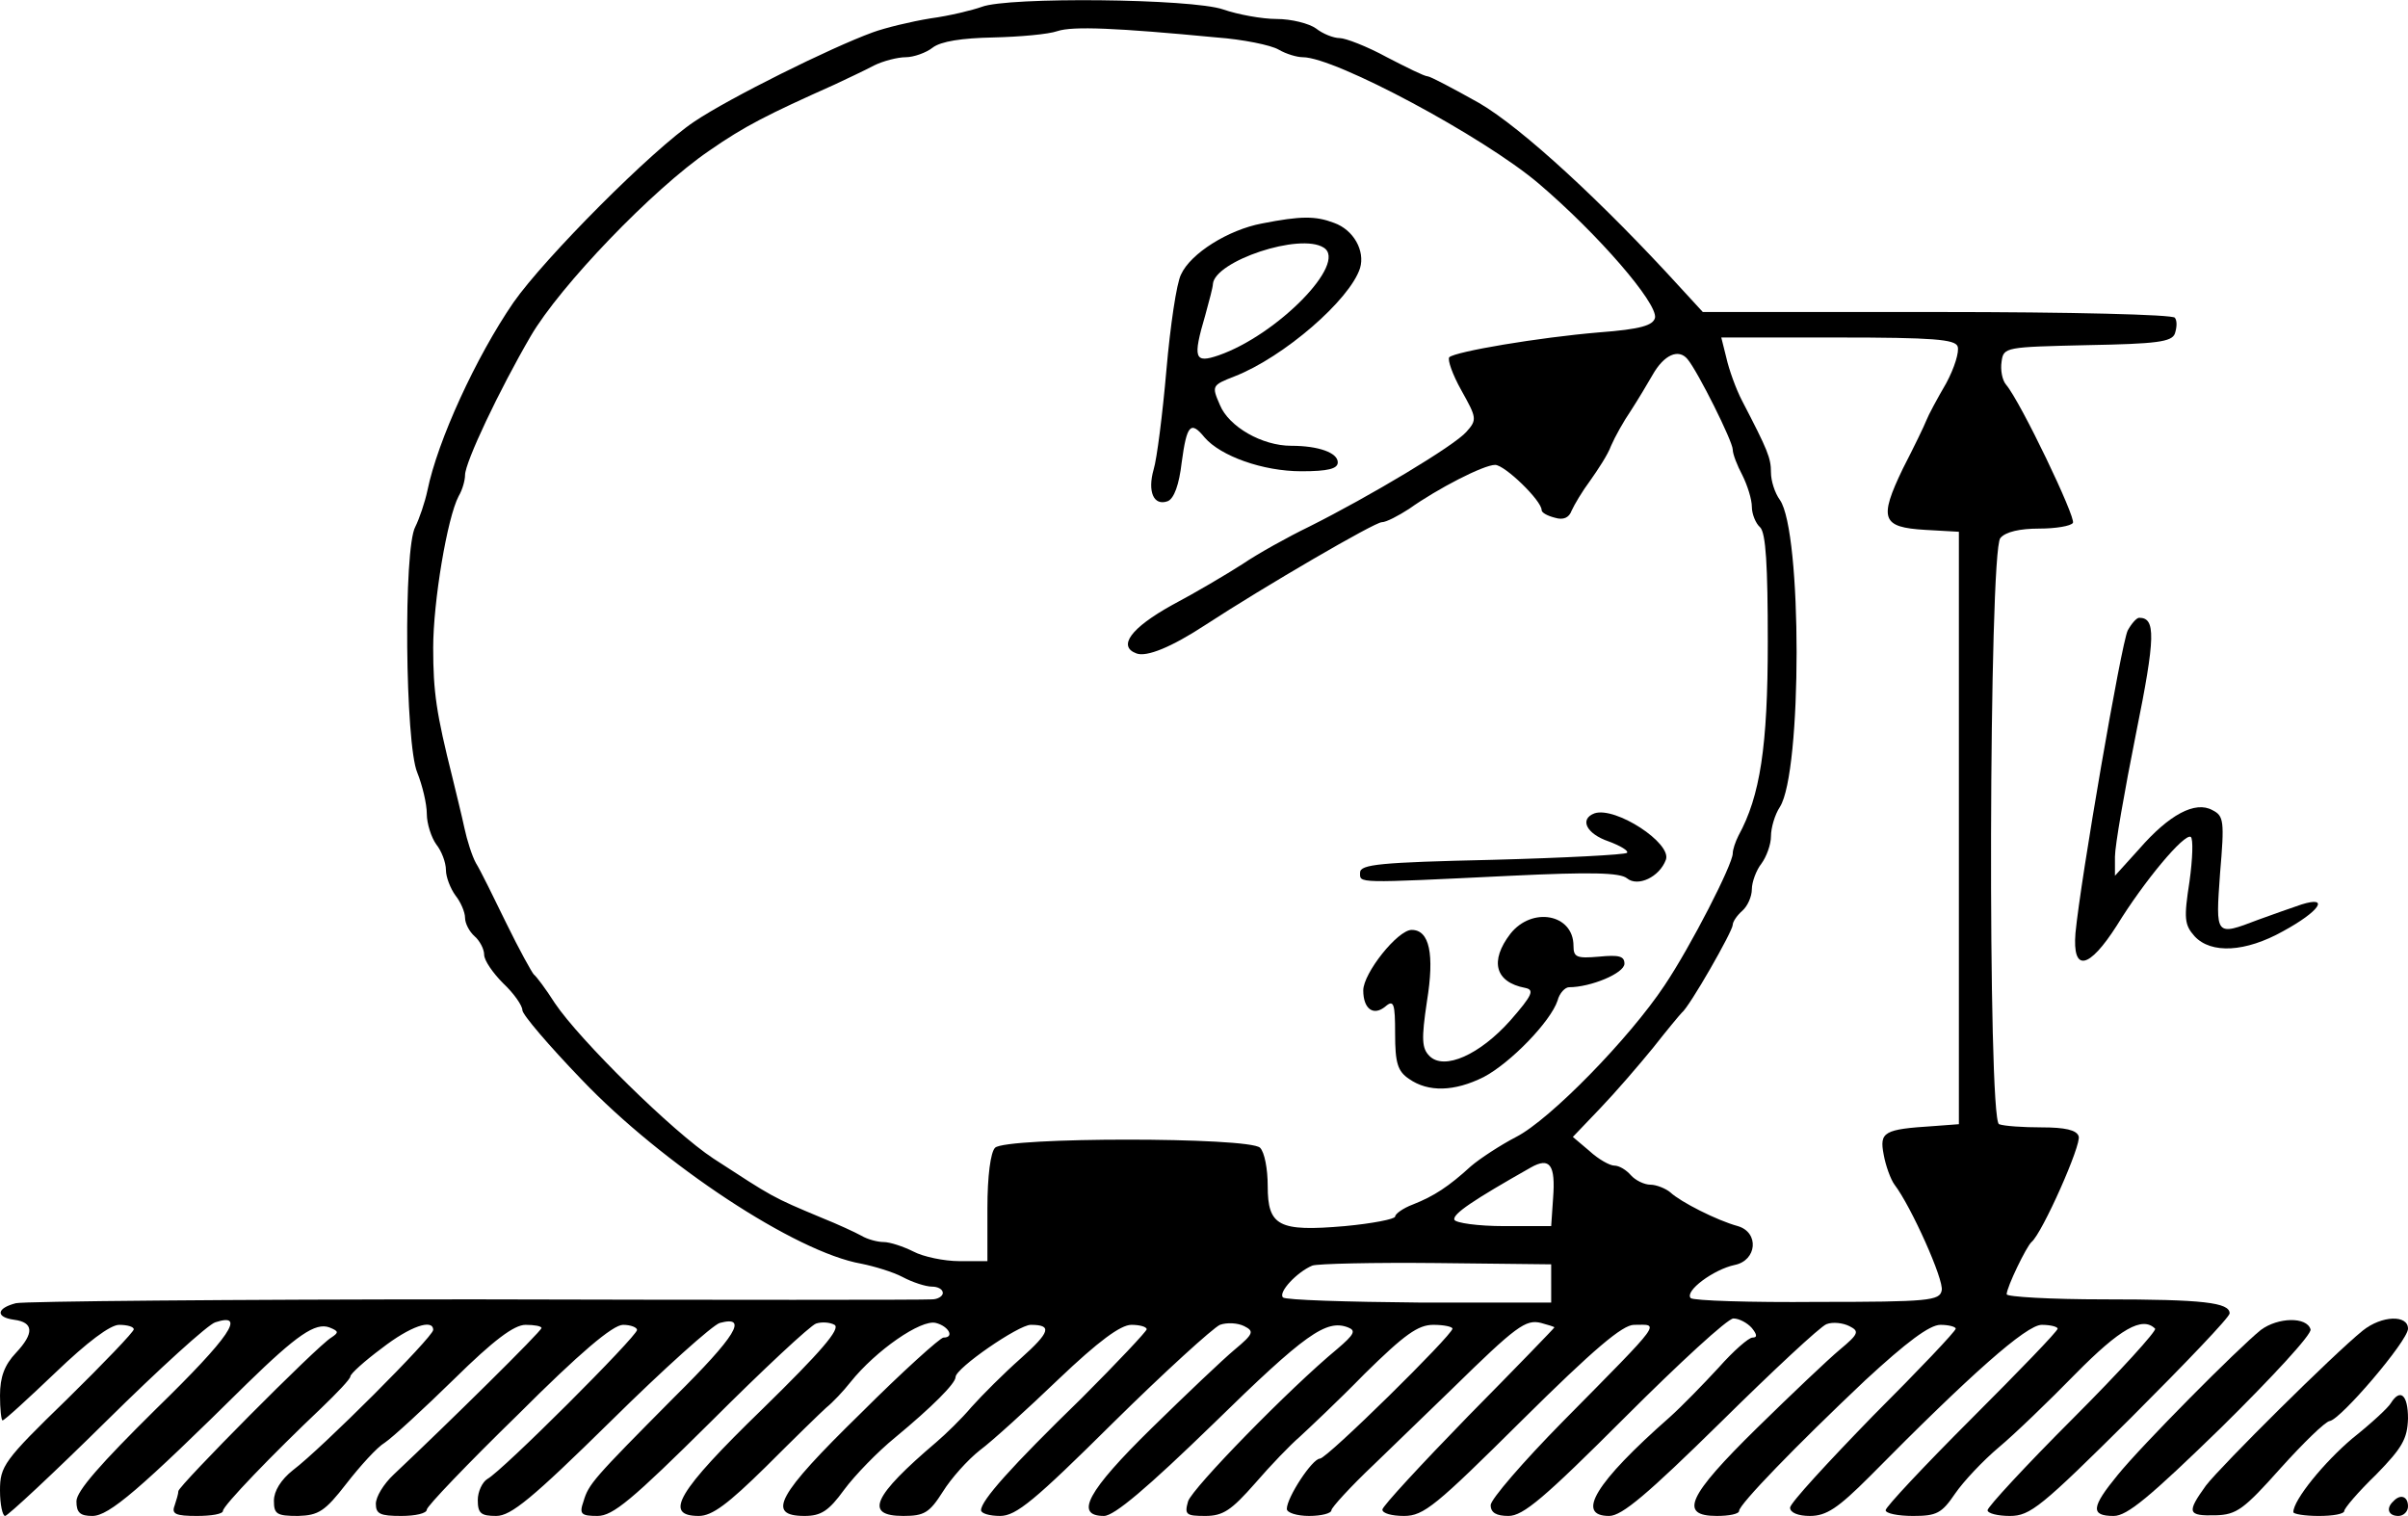 <?xml version="1.0" standalone="no"?>
<!DOCTYPE svg PUBLIC "-//W3C//DTD SVG 20010904//EN"
 "http://www.w3.org/TR/2001/REC-SVG-20010904/DTD/svg10.dtd">
<svg version="1.0" xmlns="http://www.w3.org/2000/svg"
 width="378pt" height="237.981pt" viewBox="0 0 378 237.981"
 preserveAspectRatio="xMidYMid meet">
<g transform="translate(-105,332.981) scale(0.1,-0.1)"
fill="#000000" stroke="none">
<path d="M2591 3319 c-14 -5 -50 -14 -80 -18 -31 -5 -72 -15 -91 -22 -66 -24
-225 -103 -280 -140 -66 -44 -235 -214 -284 -284 -59 -86 -119 -217 -135 -295
-4 -19 -13 -45 -19 -57 -19 -34 -16 -341 3 -386 8 -20 15 -49 15 -65 0 -15 7
-37 15 -48 8 -10 15 -28 15 -40 0 -11 7 -29 15 -40 8 -10 15 -26 15 -35 0 -9
7 -22 15 -29 8 -7 15 -20 15 -29 0 -9 14 -29 30 -45 17 -16 30 -35 30 -42 0
-7 42 -56 93 -109 127 -133 336 -271 439 -289 20 -4 50 -13 65 -21 15 -8 36
-15 46 -15 9 0 17 -4 17 -10 0 -5 -8 -10 -17 -10 -10 -1 -332 -1 -716 0 -383
0 -709 -3 -722 -6 -31 -8 -32 -22 -3 -26 31 -4 32 -21 3 -52 -18 -19 -25 -38
-25 -67 0 -21 2 -39 4 -39 3 0 40 34 83 75 50 48 86 75 100 75 13 0 23 -3 23
-7 0 -4 -47 -53 -105 -110 -99 -96 -105 -105 -105 -143 0 -22 4 -40 8 -40 4 0
76 67 159 149 83 82 160 152 171 155 49 16 24 -22 -93 -136 -87 -86 -125 -129
-125 -145 0 -18 6 -23 25 -23 26 0 74 41 243 208 78 76 107 96 129 88 15 -6
15 -8 3 -16 -22 -13 -240 -233 -240 -241 0 -4 -3 -14 -6 -23 -5 -13 2 -16 35
-16 23 0 41 3 41 8 0 8 78 89 154 161 25 24 46 46 46 50 0 4 22 24 49 44 45
35 81 47 81 29 0 -11 -176 -187 -220 -220 -19 -15 -30 -33 -30 -48 0 -21 4
-24 38 -24 32 1 42 7 76 51 21 27 48 57 60 64 12 8 61 53 109 100 62 61 94 85
112 85 14 0 25 -2 25 -5 0 -5 -145 -148 -232 -230 -16 -15 -28 -35 -28 -46 0
-16 7 -19 40 -19 22 0 40 4 40 10 0 5 64 72 143 149 97 97 149 141 165 141 12
0 22 -4 22 -8 0 -10 -212 -222 -235 -234 -8 -5 -15 -20 -15 -33 0 -21 5 -25
29 -25 23 0 56 27 180 149 83 82 160 151 171 154 45 12 26 -20 -72 -117 -127
-128 -134 -136 -142 -163 -7 -20 -4 -23 22 -23 24 0 54 25 178 148 82 82 156
151 165 154 9 3 22 2 29 -2 10 -6 -21 -42 -113 -132 -134 -130 -156 -168 -100
-168 21 0 46 19 105 77 43 43 86 85 95 93 10 8 27 26 38 40 40 50 111 99 134
93 20 -5 30 -23 12 -23 -5 0 -64 -53 -130 -119 -131 -128 -149 -161 -88 -161
26 0 38 8 62 41 17 23 53 60 80 82 58 48 95 85 95 95 0 14 99 82 118 82 34 0
31 -11 -16 -53 -26 -23 -60 -57 -77 -76 -16 -19 -41 -43 -55 -55 -100 -85
-114 -116 -52 -116 33 0 41 5 62 38 13 21 39 50 58 65 19 14 75 65 124 112 62
59 97 85 114 85 13 0 24 -3 24 -7 0 -3 -46 -52 -102 -108 -112 -109 -158 -161
-158 -176 0 -5 13 -9 30 -9 25 0 54 24 177 146 81 80 157 149 168 154 11 4 28
3 38 -2 16 -8 15 -12 -15 -37 -18 -15 -77 -71 -130 -123 -101 -99 -122 -138
-75 -138 16 0 68 44 172 145 144 141 177 164 211 151 13 -5 10 -11 -17 -34
-75 -62 -227 -218 -234 -239 -6 -21 -3 -23 27 -23 28 0 41 9 78 51 25 29 56
61 70 73 13 12 60 56 102 99 63 62 84 77 108 77 17 0 30 -3 30 -6 0 -10 -197
-204 -208 -204 -12 0 -52 -61 -52 -79 0 -6 16 -11 35 -11 19 0 35 4 35 9 0 4
30 37 67 72 36 35 92 89 123 119 100 98 115 109 139 103 11 -3 21 -6 21 -7 0
-1 -61 -64 -135 -139 -74 -76 -135 -142 -135 -147 0 -6 15 -10 34 -10 31 0 50
16 185 150 113 112 158 150 176 150 40 0 49 11 -112 -152 -62 -63 -113 -122
-113 -131 0 -12 9 -17 28 -17 23 0 56 28 183 155 85 85 161 155 170 155 9 0
22 -7 29 -15 8 -10 9 -15 1 -15 -6 0 -30 -21 -53 -47 -24 -26 -58 -61 -77 -78
-117 -103 -148 -155 -95 -155 20 0 60 34 175 147 82 81 156 150 166 154 10 4
26 2 36 -3 16 -8 15 -12 -15 -37 -18 -15 -77 -71 -130 -123 -109 -107 -123
-138 -63 -138 19 0 35 3 35 8 0 10 89 102 198 205 65 60 101 87 118 87 13 0
24 -3 24 -6 0 -4 -58 -65 -130 -137 -71 -73 -130 -137 -130 -144 0 -8 13 -13
31 -13 26 0 44 12 94 62 159 161 246 238 270 238 14 0 25 -3 25 -6 0 -4 -61
-67 -135 -141 -74 -74 -135 -139 -135 -144 0 -5 19 -9 43 -9 37 0 45 4 66 35
13 19 44 52 69 73 24 20 78 72 120 115 70 71 105 91 125 71 3 -3 -55 -67 -129
-141 -74 -74 -134 -139 -134 -144 0 -5 16 -9 35 -9 32 0 49 14 190 154 85 85
155 158 155 164 0 17 -41 22 -197 22 -84 0 -153 4 -153 8 0 11 31 75 39 82 17
14 79 154 74 166 -3 10 -22 14 -58 14 -29 0 -59 2 -67 5 -18 7 -16 898 2 920
8 10 31 15 61 15 26 0 50 4 53 9 5 8 -82 190 -105 217 -6 7 -9 23 -7 36 3 23
6 23 135 26 108 2 132 5 137 18 3 9 4 20 0 25 -3 5 -163 9 -373 9 l-368 0 -34
37 c-123 135 -250 252 -317 291 -41 23 -77 42 -81 42 -5 0 -33 14 -64 30 -31
17 -65 30 -74 30 -10 0 -27 7 -37 15 -11 8 -39 15 -62 15 -23 0 -61 7 -84 15
-49 17 -338 20 -379 4z m369 -48 c41 -3 85 -12 97 -19 12 -7 29 -12 38 -12 51
0 284 -125 370 -198 94 -80 187 -188 183 -211 -3 -12 -22 -18 -88 -23 -95 -8
-225 -30 -235 -39 -3 -4 5 -27 19 -52 24 -43 25 -46 8 -65 -19 -22 -153 -102
-247 -149 -33 -16 -80 -42 -105 -59 -25 -16 -74 -45 -110 -64 -65 -36 -86 -65
-56 -76 16 -6 55 10 107 44 95 62 267 162 278 162 7 0 26 10 43 21 45 32 117
69 135 69 15 0 73 -56 73 -71 0 -4 9 -9 21 -12 13 -4 22 0 26 11 4 9 17 31 29
47 12 17 28 41 33 55 6 14 20 39 31 55 11 17 26 42 34 56 18 32 41 42 55 25
16 -19 71 -129 71 -142 0 -7 7 -25 15 -40 8 -16 15 -38 15 -50 0 -11 6 -26 13
-32 9 -9 12 -60 12 -180 0 -164 -12 -242 -46 -304 -5 -10 -9 -22 -9 -28 0 -17
-66 -146 -107 -207 -55 -83 -180 -211 -233 -238 -25 -13 -57 -34 -71 -46 -35
-32 -58 -47 -91 -60 -16 -6 -28 -15 -28 -19 0 -4 -36 -11 -79 -15 -104 -9
-121 0 -121 63 0 27 -5 53 -12 60 -17 17 -399 17 -416 0 -7 -7 -12 -44 -12
-95 l0 -83 -44 0 c-24 0 -57 7 -72 15 -16 8 -37 15 -47 15 -9 0 -25 4 -35 10
-9 5 -37 18 -62 28 -79 33 -76 32 -170 93 -64 42 -210 186 -249 244 -14 22
-29 42 -33 45 -3 3 -23 39 -43 80 -20 41 -41 84 -48 95 -6 11 -14 36 -18 55
-4 19 -13 55 -19 80 -25 100 -30 133 -30 203 0 72 22 204 40 238 6 10 10 25
10 33 0 20 54 134 103 218 46 79 192 231 280 291 56 39 92 57 197 104 19 9 47
22 62 30 14 7 37 13 50 13 12 0 32 7 42 15 13 10 46 15 95 16 42 1 87 5 101
10 24 8 93 5 250 -10z m1163 -485 c3 -8 -5 -34 -18 -58 -14 -24 -28 -50 -31
-58 -3 -8 -20 -43 -37 -76 -38 -79 -33 -92 35 -96 l53 -3 0 -465 0 -465 -40
-3 c-78 -5 -85 -9 -78 -45 3 -17 11 -39 17 -47 26 -34 78 -150 74 -166 -3 -16
-20 -18 -195 -18 -105 -1 -195 2 -199 6 -10 11 36 45 69 52 35 7 39 51 5 61
-33 9 -90 38 -106 53 -7 6 -22 12 -31 12 -10 0 -24 7 -31 15 -7 8 -18 15 -26
15 -7 0 -25 10 -39 23 l-26 22 43 45 c24 25 61 68 83 95 22 28 42 52 45 55 12
9 80 128 80 138 0 5 7 15 15 22 8 7 15 22 15 34 0 11 7 30 15 40 8 11 15 30
15 43 0 13 6 34 14 46 35 55 35 432 0 482 -8 11 -14 30 -14 43 0 23 -5 35 -45
112 -10 19 -21 50 -25 68 l-8 32 183 0 c150 0 184 -3 188 -14z m-635 -1337
l-3 -44 -74 0 c-41 0 -76 5 -78 10 -3 9 30 31 120 82 30 17 39 4 35 -48z m-3
-134 l0 -30 -207 0 c-114 1 -210 4 -214 8 -8 8 22 40 46 50 8 3 96 5 195 4
l180 -2 0 -30z"/>
<path d="M3031 2979 c-53 -10 -112 -47 -127 -80 -7 -13 -17 -81 -23 -150 -6
-69 -15 -140 -20 -156 -10 -35 0 -58 22 -50 10 4 18 26 22 61 8 59 14 66 36
39 25 -29 91 -53 152 -53 42 0 57 4 57 14 0 15 -30 26 -73 26 -46 0 -98 30
-112 64 -13 30 -13 31 23 45 77 30 181 120 197 170 8 27 -10 60 -41 71 -29 11
-52 11 -113 -1z m97 -38 c38 -24 -73 -137 -165 -169 -38 -13 -41 -5 -21 63 6
22 12 44 12 49 3 36 137 81 174 57z"/>
<path d="M3553 2053 c-24 -9 -13 -32 22 -44 19 -7 32 -15 29 -18 -3 -3 -99 -8
-212 -11 -175 -4 -207 -7 -207 -20 0 -17 -10 -17 237 -5 125 6 171 5 182 -4
17 -14 51 2 61 29 10 26 -79 84 -112 73z"/>
<path d="M3421 1864 c-33 -43 -24 -76 23 -85 15 -3 12 -11 -23 -51 -48 -54
-104 -79 -127 -56 -12 12 -13 26 -4 86 12 74 4 112 -24 112 -22 0 -76 -68 -76
-95 0 -29 16 -41 35 -25 13 11 15 4 15 -43 0 -46 4 -59 22 -71 30 -21 71 -20
117 3 42 22 105 87 116 120 3 12 12 21 18 21 34 0 87 22 87 37 0 12 -9 14 -40
11 -35 -3 -40 -1 -40 17 0 50 -65 62 -99 19z"/>
<path d="M4390 2340 c-10 -20 -74 -391 -82 -475 -5 -62 21 -57 65 12 43 70
106 145 116 139 4 -3 3 -34 -2 -70 -9 -58 -8 -68 8 -86 26 -28 80 -25 139 8
57 31 74 56 29 42 -15 -5 -46 -16 -68 -24 -68 -26 -67 -26 -60 73 7 82 6 90
-12 99 -27 15 -68 -7 -115 -61 l-38 -42 0 30 c0 17 15 103 33 193 31 153 31
182 5 182 -4 0 -12 -9 -18 -20z"/>
<path d="M4599 1242 c-36 -29 -187 -181 -225 -228 -41 -50 -43 -64 -6 -64 21
0 56 29 170 140 79 78 142 146 139 153 -6 20 -51 19 -78 -1z"/>
<path d="M4759 1241 c-46 -37 -222 -212 -246 -243 -31 -43 -29 -48 15 -47 33
1 44 9 102 74 36 40 70 73 77 74 17 2 123 126 123 145 0 22 -41 21 -71 -3z"/>
<path d="M4803 1127 c-4 -7 -31 -32 -60 -55 -45 -38 -93 -97 -93 -116 0 -3 18
-6 40 -6 22 0 40 3 40 8 0 4 22 30 50 57 41 42 49 56 50 88 0 37 -12 48 -27
24z"/>
<path d="M4807 973 c-12 -11 -8 -23 8 -23 8 0 15 7 15 15 0 16 -12 20 -23 8z"/>
</g>
</svg>
